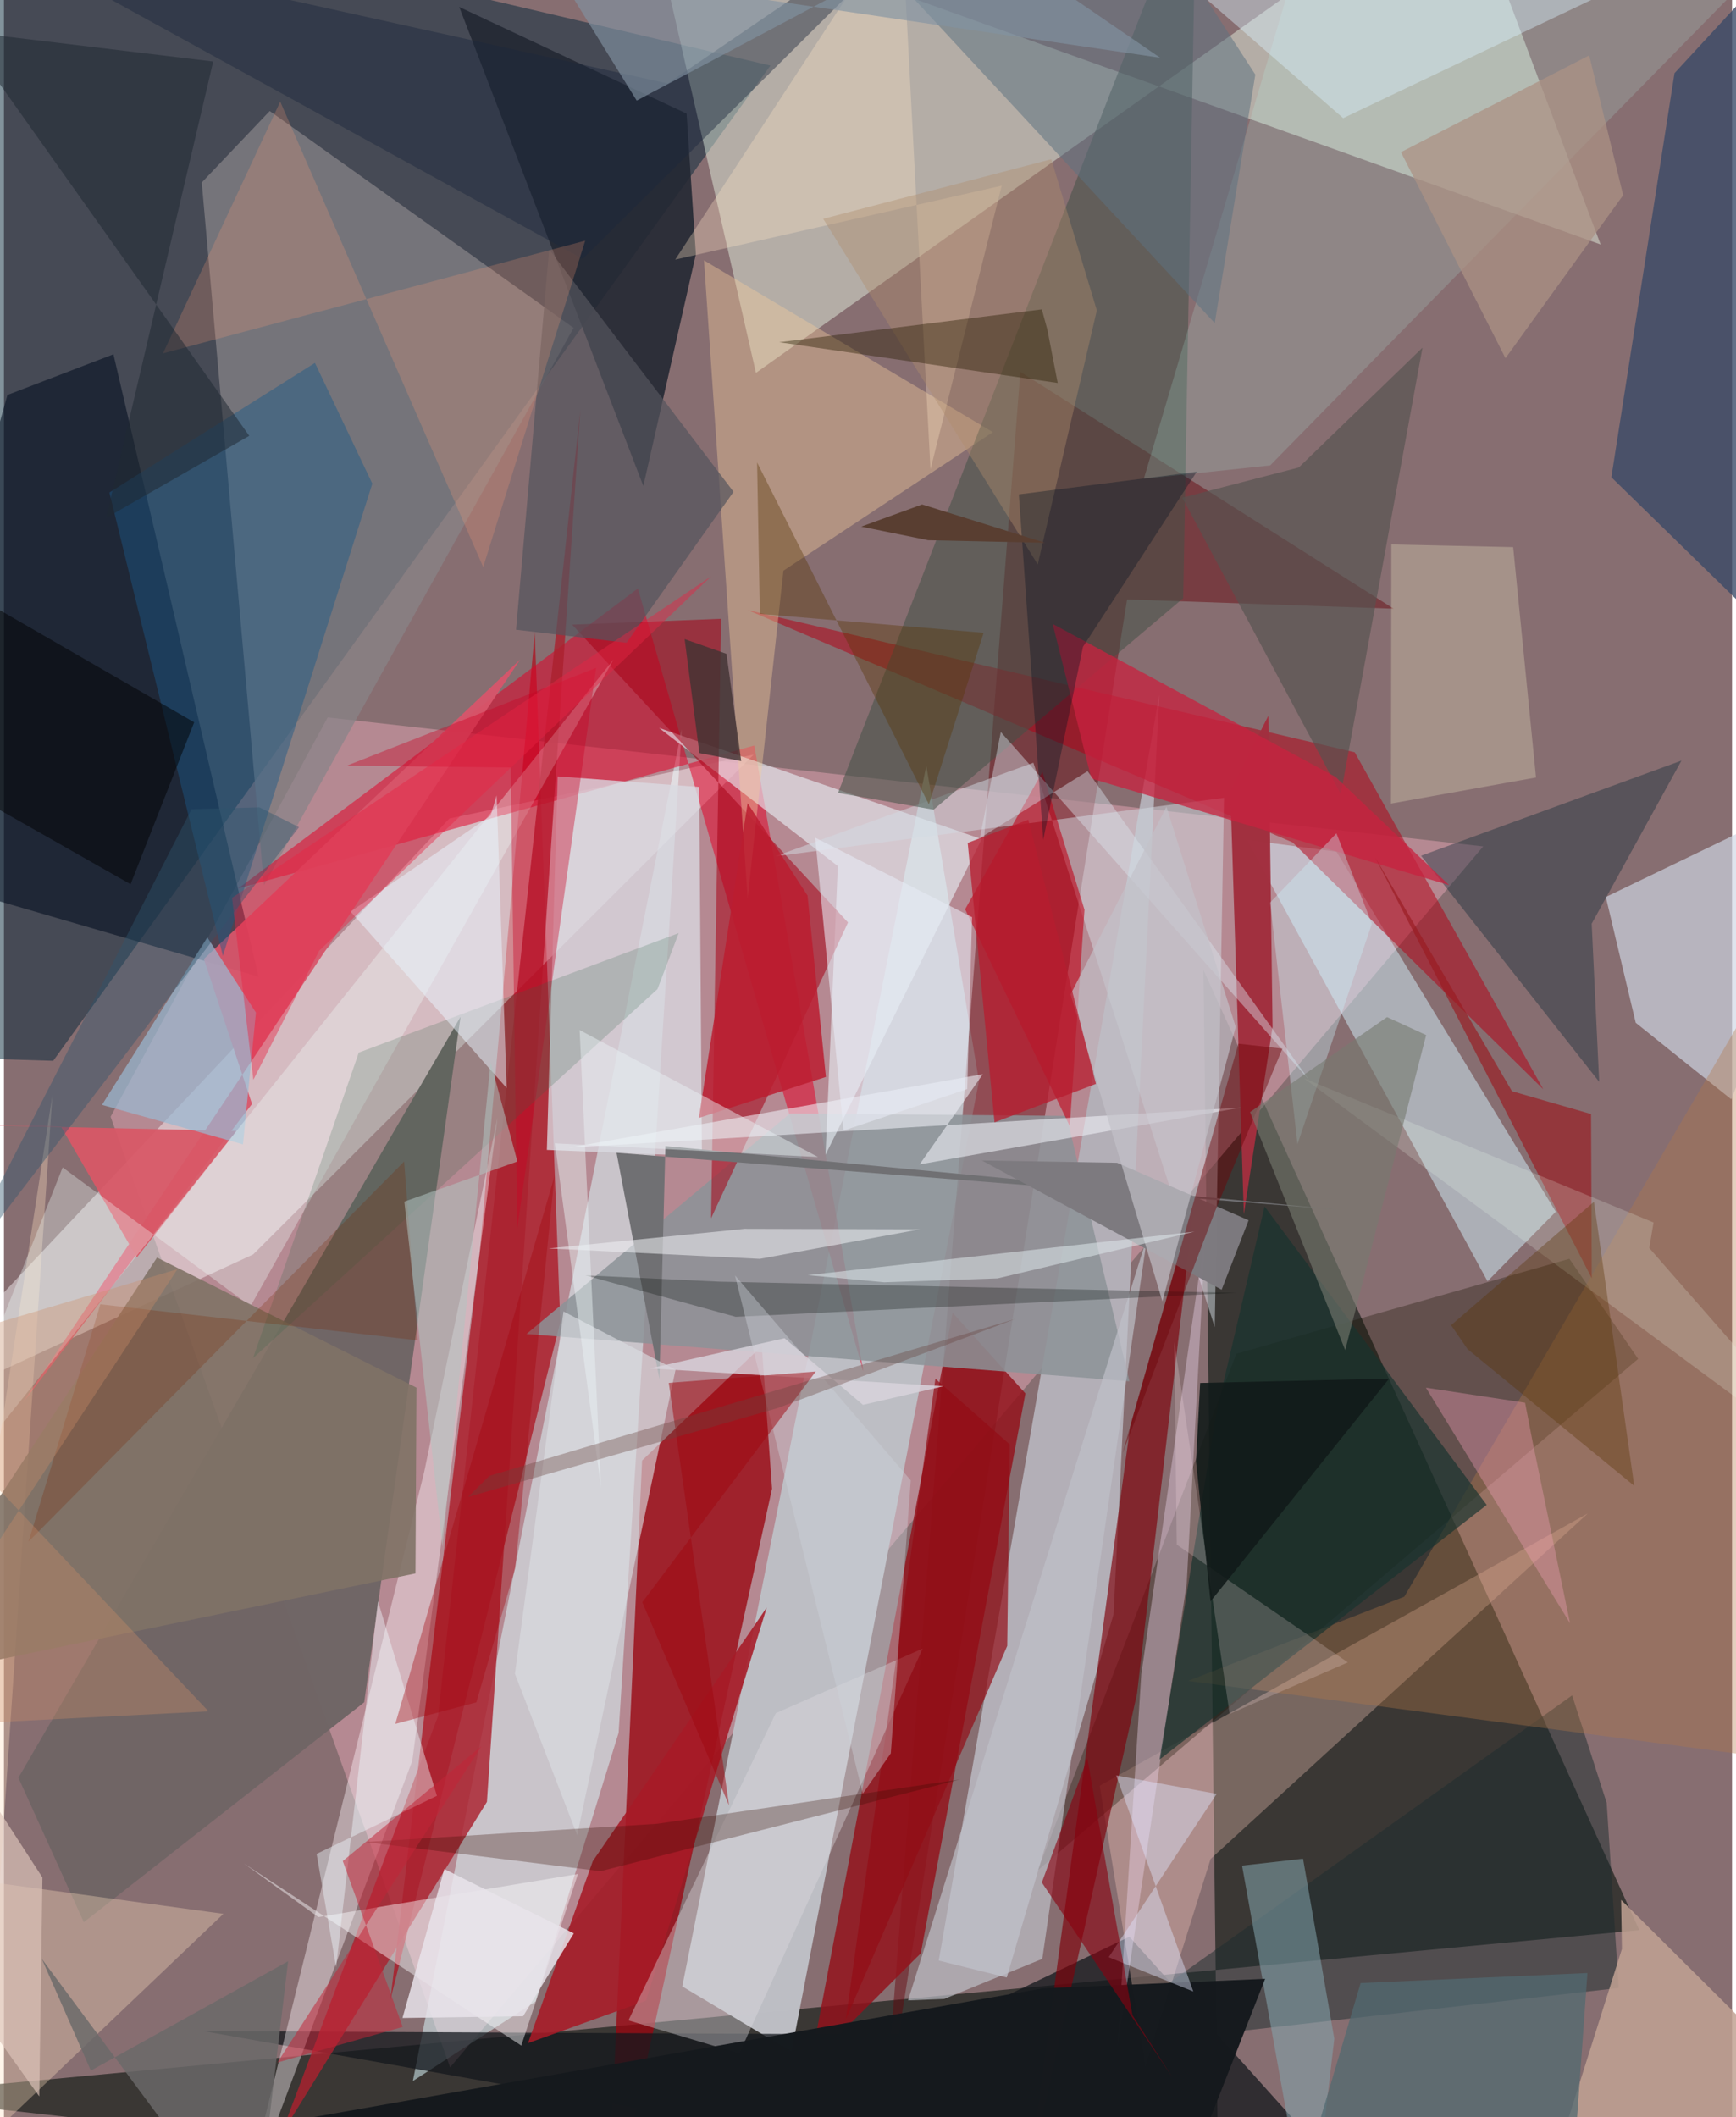 <svg xmlns="http://www.w3.org/2000/svg" width="228" height="278" viewBox="0 0 836 1024"><path fill="#876e71" d="M0 0h836v1024H0z"/><path fill="#222521" fill-opacity=".757" d="M-62 1013.572l853.14-80.015-210.86-464.421L587.81 1086z"/><path fill="#f2afbf" fill-opacity=".424" d="M215.82 999.927L51.595 540.13l105.018-193.133 559.022 62.374z"/><path fill="#05273a" fill-opacity=".498" d="M-38.78 511.162L-29.374-62 370.79 31.705 23.839 513.07z"/><path fill="#99040f" fill-opacity=".773" d="M308.703 706.422L291.398 1086l80.178-366.003-4.956-68.983z"/><path fill="#efffee" fill-opacity=".431" d="M772.42 118.25L704.795-62 363.797 180.337 311.96-46.496z"/><path fill="#bdbec4" fill-opacity=".992" d="M446.204 370.297l25.47 152.536-90.683 469.54-52.842-31.626z"/><path fill="#ab1724" fill-opacity=".769" d="M230.216 605.149l-43.267 362.065 82.18-327.687-12.348-333.698z"/><path fill="#dcfafd" fill-opacity=".525" d="M297.353 838.11l-40.165 129.93-59.375 38.493L327.86 352.806z"/><path fill="#b3afb7" fill-opacity=".992" d="M485.117 956.438l-32.894-8.174L558.897 336.1 536.78 780.84z"/><path fill="#640108" fill-opacity=".443" d="M425.773 1028.519l65.92-848.686 180.603 114.572-128.956-4.474z"/><path fill="#fffcff" fill-opacity=".435" d="M215.507 395.873L-62 691.031l182.576-84.314 242.117-241.715z"/><path fill="#888488" fill-opacity=".722" d="M275.573 158.592L128.566 53.7 95.69 88.26l30.096 339.971z"/><path fill="#e20026" fill-opacity=".525" d="M113.277 429.728l249.726-69.156 52.745 302.703L306.676 284.64z"/><path fill="#706666" fill-opacity=".996" d="M220.862 491.818L6.994 859.83l31.641 69.868 135.652-106.355z"/><path fill="#000b1e" fill-opacity=".553" d="M1.682 191.03L-62 418.526l185.146 53.844-70.184-301.013z"/><path fill="#94111b" fill-opacity=".827" d="M494.156 673.97l-35.217-39.046-68.683 362.95 53.292-53.137z"/><path fill="#8c9398" fill-opacity=".851" d="M252.795 645.205l127.421-106.653 133.86 1.167 30.382 128.367z"/><path fill="#d2f1fd" fill-opacity=".494" d="M644.633 411.93l106.1 174.136-33.025 33.627-116.466-213.489z"/><path fill="#b30116" fill-opacity=".522" d="M653.476 363.873l-293.673-68.796 263.595 112.359 121.275 119.403z"/><path fill="#232833" fill-opacity=".894" d="M309.31 235.064l25.42-112.07-4.483-68.043-109.99-51.588z"/><path fill="#13171c" fill-opacity=".749" d="M544.43 936.738L678.742 1086 96.476 982.386l349.177 1.723z"/><path fill="#cfd6e4" fill-opacity=".667" d="M774.93 433.843L898 374.513l-62.38 157.193-46.217-37.03z"/><path fill="#dadae2" fill-opacity=".78" d="M267.848 375.507l68.49 5.107 1.323 178.57-75.018-3.004z"/><path fill="#e9f1f8" fill-opacity=".6" d="M472.98 405.863l-75.52 152.63 5.934-139.607-86.487-66.823z"/><path fill="#ab222f" fill-opacity=".82" d="M133.937 1032.722l76.113-202.859 68.788-631.624-45.192 673.259z"/><path fill="#a70115" fill-opacity=".541" d="M342.084 589.258l66.244-143.097L274.86 302.126l72.057-2.844z"/><path fill="#ffd1bf" fill-opacity=".314" d="M583.737 899.13l-31.515 100.539-22.149-135.986 236.177-131.7z"/><path fill="#d4dbe3" fill-opacity=".498" d="M373.193 414.161l217.034-28.283-4.487 255.973-87.728-272.95z"/><path fill="#394a67" fill-opacity=".788" d="M898 348.399V-62l-89.836 97.392-30.552 195.43z"/><path fill="#fff9fc" fill-opacity=".4" d="M114.208 1072.983l83.332-221.318 41.255-311.187-35.498 171.48z"/><path fill="#181200" fill-opacity=".322" d="M596.19 654.787l-96.037 249.82 290.414-247.368-33.25-48.406z"/><path fill="#f2cd9c" fill-opacity=".396" d="M359.783 434.602l-21.13-308.681L478.4 209.027l-101.32 66.985z"/><path fill="#435146" fill-opacity=".533" d="M403.484 383.503L576.81-62l-6.31 351.325-120.777 102.279z"/><path fill="#7e000a" fill-opacity=".655" d="M544.878 689.682l31.111-109.206-27.851 238.795-52.537 234.337z"/><path fill="#d7556a" fill-opacity=".941" d="M9.343 678.183l240.4-359.214L96.718 463.852l23.294 70.093z"/><path fill="#a71b27" fill-opacity=".882" d="M284.849 900.188l84.172-122.727-58.392 190.202-57.125 20.546z"/><path fill="#a1303f" fill-opacity=".992" d="M599.818 587.3l-6.523-204.767 18.412-36.42 2.013 150.545z"/><path fill="#1c2d2f" fill-opacity=".502" d="M775.358 872.019l-16.72-52.032-240.279 171.414 262.808-29.887z"/><path fill="#ffe3c0" fill-opacity=".333" d="M106.165 925.66l-108.22-14.746 25.45-380.963L-62 1086z"/><path fill="#c10016" fill-opacity=".576" d="M464.974 439.792l50.65 104.902 7.108-104.683-20.349-66.696z"/><path fill="#c0a293" fill-opacity=".851" d="M747.599 1053.885l35.124-111.242-.392-23.735 114.602 113.952z"/><path fill="#f1f2fa" fill-opacity=".561" d="M473.57 519.53l-200.208 35.566 325.23-19.417-155.613 27.488z"/><path fill="#132b39" fill-opacity=".4" d="M811.532 367.875L685.573 413.89l86.155 109.35-3.628-76.484z"/><path fill="#dfdbe1" fill-opacity=".392" d="M302.101 977.206l53.663 15.975 88.68-195.825-71.06 31.248z"/><path fill="#1b5987" fill-opacity=".451" d="M150.45 175.516l27.754 58.398-72.308 228.44-54.89-224.153z"/><path fill="#f2ddf4" fill-opacity=".369" d="M538.674 990.704l33.522-224.944 9.152-171.005-31.135 214.982z"/><path fill="#84a5ae" fill-opacity=".549" d="M631.916 1086l11.673-99.92-15.134-87.094-29.5 3.34z"/><path fill="#d85867" fill-opacity=".937" d="M-62 543.053l89.59 1.85 36.7 63.259 48.267-61.144z"/><path fill="#f7f4cd" fill-opacity=".267" d="M741.166 376.038L671 388.658l.174-125.317 58.936 1.29z"/><path fill="#9ab8d2" fill-opacity=".71" d="M47.438 534.384l50.953-81.01 23.515 36.381-6.282 63.738z"/><path fill="#b9fff3" fill-opacity=".165" d="M612.558 225.109L894.125-62H638.361L551.44 231.571z"/><path fill="#b37748" fill-opacity=".353" d="M677.448 772.251L572.84 812.998 898 856.068l-47.008-381.19z"/><path fill="#fdfcff" fill-opacity=".443" d="M116.047 901.264l36.036 25.955 125.603-20.844-27.418 83.01z"/><path fill="#707073" d="M645.858 585.114L296.35 557.552 317.1 667.05l2.893-112.74z"/><path fill="#54555d" fill-opacity=".702" d="M263.766 120.68l89.196 117.19-51.763 73.013-53.463-6.301z"/><path fill="#1c273b" fill-opacity=".439" d="M-5.859-31.876L280 125.255 461.967-55.593 321.047 40.37z"/><path fill="#effffc" fill-opacity=".322" d="M28.4 564.633l90.883 67.128 175.633-312.8-335.114 418.878z"/><path fill="#555250" fill-opacity=".659" d="M686.245 168.155l-59.87 57.962-56.328 14.604 76.668 143.404z"/><path fill="#17332e" fill-opacity=".675" d="M559.06 851.012l27.358-167.143 23.428-100.352 107.458 144.366z"/><path fill="#ffe5c5" fill-opacity=".314" d="M482.69 89.796L448.223 227.03 434.097-41.726 324.735 125.569z"/><path fill="#bfc0c9" fill-opacity=".686" d="M454.848 966.822l-17.475.696 115.69-369.316-50.743 349.234z"/><path fill="#c9223f" fill-opacity=".753" d="M699.13 428.101L526.047 376.54l-18.714-74.778 136.83 73.982z"/><path fill="#807266" fill-opacity=".894" d="M74.043 608.243l125.526 62.912-.483 89.848L-62 815.019z"/><path fill="#cc0123" fill-opacity=".38" d="M248.338 594.3l-3.2-223.083-79.267-.901 120.614-47.312z"/><path fill="#070d09" fill-opacity=".278" d="M281.299 616.834l72.708 20.06 242.374-11.577-250.23-5.42z"/><path fill="#930c15" fill-opacity=".69" d="M485.35 796.07l-78.087 180.707 43.342-309.952 35.983 31.823z"/><path fill="#5c7280" fill-opacity=".522" d="M585.738 156.281l19.638-120.21-57.924-89.335L383.216-62z"/><path fill="#ced2db" fill-opacity=".4" d="M415.484 867.536L353.658 616.86l85.029 99.134-9.655 132.033z"/><path fill="#7d7a7f" fill-opacity=".992" d="M602.127 590.202l-13.053 33.584-116.02-62.507 65.447 1.113z"/><path fill="#161a1e" fill-opacity=".992" d="M128.68 1027.69L559.452 1086l50.67-128.908-107.446 4.581z"/><path fill="#ffe8eb" fill-opacity=".204" d="M566.172 649.085l26.775 179.87 57.191-24.917-82.777-56.953z"/><path fill="#991b21" fill-opacity=".655" d="M663.46 414.876l66.076 112.907 38.26 11.033.35 79.446z"/><path fill="#d9e4ed" fill-opacity=".427" d="M482.248 354.052l149.435 168.64-107.455-149.706-52.136 32.387z"/><path fill="#ffa076" fill-opacity=".224" d="M231.84 274.247l-98.186-225.09-56.72 121.76 204.261-54.501z"/><path fill="#2d6449" fill-opacity=".204" d="M120.475 656.894l51.184-147.81 154.757-57.76-10.254 27.058z"/><path fill="#e0e6ff" fill-opacity=".431" d="M575.376 963.225L538.071 858.72l48.623 8.898-52.245 79.012z"/><path fill="#dadee2" fill-opacity=".627" d="M324.906 662.458l-47.591 225.21-30.116-78.123L270.687 634.3z"/><path fill="#e7eaf5" fill-opacity=".576" d="M392.455 405.158l13.682 141.692 59.86-20.112 2.358-83.137z"/><path fill="#cbf2fb" fill-opacity=".361" d="M625.769 553.381l36.003-106.617-17.149-43.694-32.066 33.438z"/><path fill="#af8d6c" fill-opacity=".4" d="M500.105 273.015l28.6-122.901L506.67 77.02l-110.344 28.813z"/><path fill="#281d00" fill-opacity=".408" d="M502.09 149.631l2.683 9.815 5.005 25.791-134.704-19.71z"/><path fill="#001420" fill-opacity=".345" d="M490.974 239.111l86.073-10.961-55.042 84.683-19.244 93.38z"/><path fill="#eef0f4" fill-opacity=".549" d="M365.63 608.873l-102.147-5.05 94.773-9.464 84.95.214z"/><path fill="#f1fff0" fill-opacity=".196" d="M898 720.363L628.839 521.518l169.19 69.757-2.064 12.354z"/><path fill="#526a70" fill-opacity=".749" d="M619.908 1081.998l140.997-55.768 5.138-71.945-109.72 4.837z"/><path fill="#202932" fill-opacity=".525" d="M-20.093 15.145L118.68 210.802l-69.248 39.68 51.795-220.737z"/><path fill="#ac9284" fill-opacity=".741" d="M783.325 94.4l-56.935 78.845-50.564-99.66 91.071-46.797z"/><path fill="#593605" fill-opacity=".38" d="M447.449 389.043l26.504-82.987-108.26-9.135-1.347-73.247z"/><path fill="#bb1d30" fill-opacity=".843" d="M359.774 388.486l-23.595 152.216 61.46-19.822-8.888-87.717z"/><path fill="#e9f5ff" fill-opacity=".494" d="M167.698 440.895l75.495 85.335-4.842-141.546-2.958 9.885z"/><path fill="#d9f3ff" fill-opacity=".404" d="M510.88-62L647.874 57.148 898-62 754.232-1.579z"/><path fill="#890110" fill-opacity=".612" d="M565.081 1004.496l-62.98-94 22.024-60.001 21.815 124.147z"/><path fill="#c3c2c9" fill-opacity=".667" d="M516.02 480.943l44.404 148.495 35.47-132.776-33.523-106.429z"/><path fill="#f5a0ba" fill-opacity=".357" d="M757.63 785.138l-18-87.197-3.76-19.49-47.978-7.287z"/><path fill="#e82344" fill-opacity=".435" d="M342.112 278.766L110.347 434.248l10.3 88.008 31.86-62.436z"/><path fill="#6b6969" fill-opacity=".827" d="M137.47 948.583l-95.435 52.906-23.701-54.017L121.102 1086z"/><path fill="#340b01" fill-opacity=".29" d="M288.63 905.026l-113.98-14.108 141.52-8.838 146.513-21.462z"/><path fill="#8292a3" fill-opacity=".635" d="M559.343 27.935l-93.488-64.05-159.752 84.774-39.475-63.816z"/><path fill-opacity=".49" d="M92.03 349.36l-30.777 78.298-115.293-65.412-5.357-100.232z"/><path fill="#f0faff" fill-opacity=".427" d="M209.452 868.568l-28.523-94.16-20.232 177.13-9.442-54.866z"/><path fill="#111a19" fill-opacity=".89" d="M670.118 666.789l-86.416 107.767-7.027-67.795 2.009-37.878z"/><path fill="#d9d4dc" fill-opacity=".816" d="M454.576 670.459l-39.002 9.021-37.947-32.227-65.165 14.592z"/><path fill="#6f0307" fill-opacity=".455" d="M618.482 507.174l-21.292-2.386-55.98 197.963 44.53-116.51z"/><path fill="#782402" fill-opacity=".251" d="M46.65 630.846L11.88 745.672 193.602 561.76l6.553 86.52z"/><path fill="#b71d2f" fill-opacity=".753" d="M495.525 396.472l-29.292 11.206L479.2 542.847l49.093-18.617z"/><path fill="#c22437" fill-opacity=".529" d="M132.278 997.58l60.626-17.228-28.987-80.234 67.145-55.598z"/><path fill="#9f060f" fill-opacity=".498" d="M321.622 668.847l71.118-5.501-83.933 111.598 41.966 98.243z"/><path fill="#573200" fill-opacity=".345" d="M788.679 718.64l-80.63-66.114-7.973-11.579 69.12-59.681z"/><path fill="#a3030c" fill-opacity=".376" d="M228.544 823.345L189.32 833.79l77.004-264.885-18.967 189.438z"/><path fill="#eaf2f5" fill-opacity=".463" d="M288.837 719.466l-22.326-166.471 127.308 6.62-115.33-61.42z"/><path fill="#777a70" fill-opacity=".608" d="M648.857 652.994L602.83 537.859l66.276-45.925 18.911 8.693z"/><path fill="#b1c4c1" fill-opacity=".541" d="M212.157 748.027l-18.46-166.858 54.684-19.403-12.948-48.094z"/><path fill="#e8e3eb" fill-opacity=".843" d="M192.803 976.022l58.338-.844 24.542-40.058-62.662-31.134z"/><path fill="#dde5ea" fill-opacity=".553" d="M425.816 620.196l-36.96-3.454 187.09-21.02-95.27 22.584z"/><path fill="#cb8d68" fill-opacity=".349" d="M83.91 613.867L-62 657.34 98.974 827.722-62 835.905z"/><path fill="#dcc4b9" fill-opacity=".675" d="M-19.822 962.467l36.902 51.454 1.54-105.837L-62 783.731z"/><path fill="#67433f" fill-opacity=".361" d="M489.267 637.934l-254.45 75.898-10.28 10.193 149.794-42.994z"/><path fill="#2f546e" fill-opacity=".416" d="M90.753 391.367l32.839-.888 19.144 9.617L-28.17 623.693z"/><path fill="#423333" fill-opacity=".808" d="M336.426 364.246l20.24 3.886-7.121-51.894-20.25-7.112z"/><path fill="#593e31" d="M414.712 254.71l32.378 6.573 56.556 1.246L444.172 244z"/></svg>